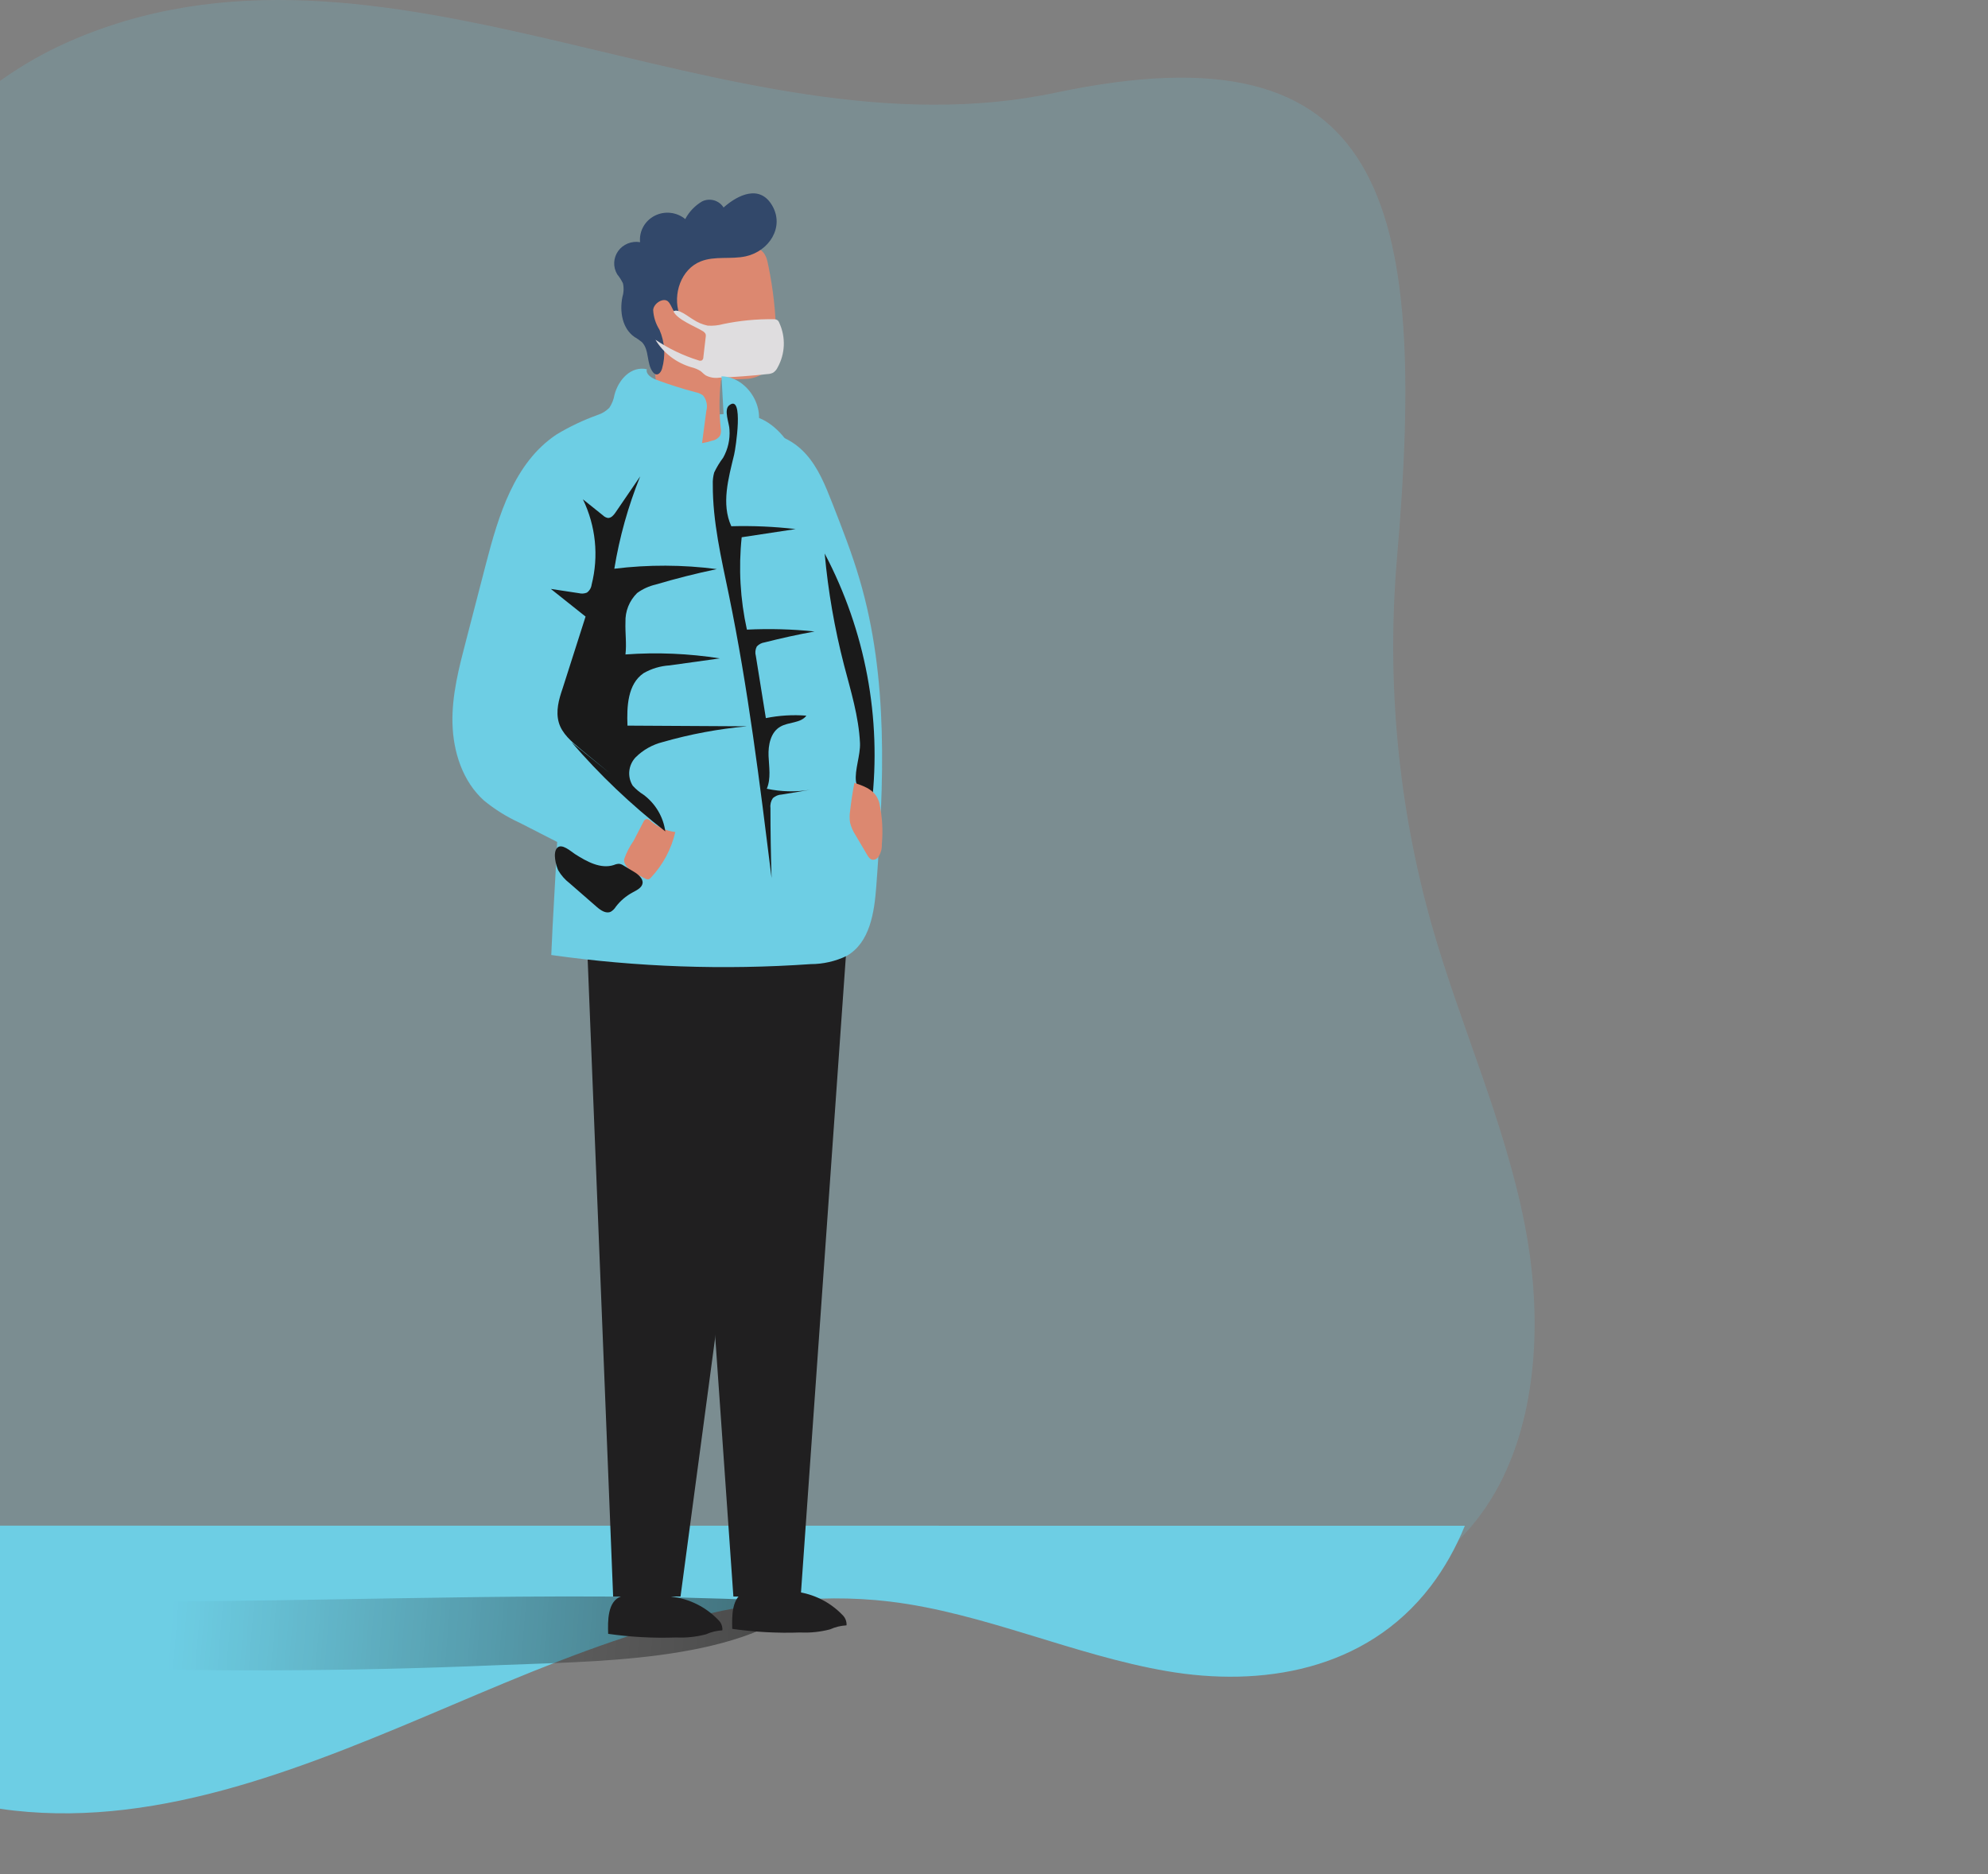 <svg width="228" height="215" viewBox="0 0 228 215" fill="none" xmlns="http://www.w3.org/2000/svg">
<rect x="0" y="0" width="228" height="215" fill="#808080" stroke="none"/>
<g opacity="0.8">
<path opacity="0.18" d="M172.742 168.688C171.696 171.021 170.355 173.17 168.76 175.068C161.18 184.038 148.94 185.705 138.045 184.012C127.149 182.319 116.7 177.867 105.77 176.677C88.384 174.787 71.27 181.253 54.77 187.595C38.271 193.937 21.157 200.468 3.771 198.709C-12.601 197.062 -29.362 186.006 -34.415 168.674C-34.73 167.601 -34.995 166.51 -35.209 165.406C-40.385 139.111 -18.403 114.496 -19.904 87.606C-20.321 80.094 -22.581 72.87 -23.526 65.416C-26.678 40.514 -13.094 14.16 7.613 4.903C43.95 -11.331 83.255 18.632 121.11 10.623C158.85 2.667 163.788 22.731 160.212 64.083C159.009 78.187 160.35 92.42 164.153 105.925C167.445 117.575 172.556 128.578 174.88 140.523C176.706 149.885 176.503 160.339 172.742 168.688Z" fill="#68E1FD"/>
<path d="M168 175.014C166.97 177.553 165.649 179.893 164.079 181.958C156.614 191.719 144.561 193.533 133.832 191.69C123.102 189.848 112.812 185.003 102.049 183.708C84.928 181.652 68.075 188.688 51.826 195.589C35.578 202.49 18.725 209.597 1.604 207.683C-14.518 205.891 -31.023 193.86 -36 175L168 175.014Z" fill="#68E1FD"/>
<path d="M5.511 191.168C3.426 189.318 4.941 186.288 7.676 185.002C10.412 183.717 13.905 183.674 17.167 183.681C41.985 183.681 67.685 182.339 92.366 183.815C84.514 190.73 67.699 190.554 56.867 191.013C39.784 191.741 22.623 191.79 5.511 191.168Z" fill="url(#paint0_linear)"/>
<path d="M61.601 82.033C61.269 76.604 61.156 71.163 61.262 65.71C61.341 61.769 61.659 57.495 64.3 54.515C65.505 53.26 66.911 52.208 68.464 51.4C70.787 50.065 73.184 48.857 75.645 47.783C79.571 48.624 84.002 46.371 87.553 48.172C89.278 49.062 90.439 50.715 91.428 52.36C96.393 60.688 98.392 70.464 98.645 80.105C98.898 89.746 97.541 99.353 96.17 108.902C87.401 110.696 78.322 109.149 69.503 107.595C68.718 107.504 67.958 107.264 67.266 106.889C65.44 105.766 65.332 103.266 65.26 101.161C65.094 95.454 61.947 87.754 61.601 82.033Z" fill="#68E1FD"/>
<path d="M89.018 38.905C89.018 40.091 88.967 41.377 88.188 42.288C87.566 42.943 86.722 43.354 85.813 43.446C84.913 43.524 84.007 43.524 83.107 43.446C83.049 43.432 82.989 43.431 82.93 43.445C82.872 43.459 82.819 43.487 82.774 43.526C82.73 43.565 82.696 43.615 82.676 43.67C82.656 43.725 82.65 43.784 82.66 43.842C82.472 45.596 82.472 47.364 82.66 49.118C82.716 49.4 82.691 49.691 82.588 49.959C82.483 50.114 82.347 50.247 82.188 50.349C82.029 50.451 81.851 50.52 81.664 50.552C80.999 50.775 80.302 50.894 79.6 50.905C78.099 50.905 76.713 50.164 75.4 49.45C75.501 46.905 75.363 44.356 74.988 41.836C74.512 38.58 73.631 35.316 73.999 32.046C74.074 30.759 74.553 29.526 75.371 28.515C76.569 27.187 78.51 26.763 80.321 26.763C82.724 26.724 85.088 27.359 87.134 28.592C87.856 29.087 87.964 29.722 88.137 30.563C88.397 31.848 88.606 33.141 88.751 34.441C88.919 35.923 89.008 37.413 89.018 38.905Z" fill="#F38A6B"/>
<path d="M85.546 29.398C83.843 29.779 81.974 29.334 80.358 29.984C78.106 30.881 77.146 33.741 77.897 36.002C77.247 36.235 77.132 35.083 76.626 34.589C76.121 34.095 74.988 34.752 74.909 35.55C74.952 36.353 75.2 37.132 75.63 37.817C76.245 39.226 76.351 40.797 75.933 42.274C75.832 42.62 75.573 43.03 75.212 42.938C75.086 42.891 74.976 42.81 74.894 42.705C74.115 41.723 74.505 40.12 73.61 39.237C73.335 39.012 73.043 38.809 72.736 38.629C71.365 37.654 71.055 35.74 71.373 34.109C71.54 33.587 71.565 33.032 71.445 32.498C71.267 32.131 71.047 31.785 70.788 31.467C70.543 31.06 70.423 30.592 70.441 30.12C70.46 29.648 70.616 29.191 70.891 28.802C71.167 28.415 71.551 28.112 71.997 27.931C72.443 27.75 72.932 27.697 73.408 27.78C73.347 27.168 73.475 26.553 73.774 26.012C74.073 25.472 74.53 25.032 75.087 24.747C75.643 24.463 76.274 24.347 76.898 24.416C77.522 24.484 78.111 24.733 78.589 25.131C79.03 24.289 79.703 23.585 80.531 23.097C80.956 22.893 81.444 22.852 81.898 22.983C82.352 23.113 82.74 23.406 82.984 23.803C84.68 22.299 87.17 21.148 88.578 23.606C89.985 26.064 88.202 28.804 85.546 29.398Z" fill="#1E3964"/>
<path d="M79.491 36.644C79.995 36.983 80.561 37.223 81.159 37.351C81.766 37.392 82.377 37.33 82.963 37.167C84.844 36.776 86.763 36.591 88.686 36.616C88.846 36.602 89.008 36.636 89.148 36.715C89.257 36.798 89.337 36.911 89.379 37.04C89.752 37.853 89.927 38.741 89.891 39.632C89.855 40.523 89.608 41.393 89.169 42.175C89.059 42.406 88.887 42.604 88.671 42.747C88.467 42.848 88.243 42.903 88.015 42.91C86.181 43.107 84.344 43.244 82.501 43.319C81.964 43.4 81.414 43.308 80.935 43.058C80.704 42.91 80.538 42.698 80.314 42.542C79.999 42.352 79.656 42.212 79.297 42.126C77.563 41.621 76.088 40.493 75.168 38.968C76.686 39.99 78.349 40.788 80.105 41.334C80.168 41.364 80.237 41.379 80.307 41.379C80.377 41.379 80.446 41.364 80.509 41.334C80.562 41.289 80.603 41.232 80.631 41.168C80.658 41.105 80.671 41.036 80.668 40.967L80.928 38.728C80.96 38.593 80.96 38.453 80.928 38.318C80.843 38.16 80.709 38.031 80.545 37.951C79.636 37.4 77.702 36.673 77.233 35.719C77.767 35.324 78.986 36.362 79.491 36.644Z" fill="#F6F4F6"/>
<path d="M67.273 106.91L70.319 183.13H78.048L88.043 108.422L67.273 106.91Z" fill="#080608"/>
<path d="M78.849 107.899L84.11 183.13H91.832L97.101 108.422L78.849 107.899Z" fill="#080608"/>
<path d="M69.749 187.411C72.329 187.779 74.937 187.919 77.543 187.827C78.695 187.882 79.849 187.76 80.964 187.467C81.556 187.199 82.195 187.043 82.847 187.008C82.865 186.782 82.829 186.556 82.744 186.346C82.659 186.135 82.527 185.946 82.356 185.793C80.952 184.332 79.071 183.395 77.038 183.144C75.378 182.876 72.881 182.579 71.264 183.109C69.648 183.639 69.705 185.998 69.749 187.411Z" fill="#080608"/>
<path d="M83.98 186.839C86.56 187.207 89.169 187.346 91.775 187.255C92.929 187.31 94.086 187.189 95.203 186.895C95.795 186.627 96.434 186.471 97.086 186.436C97.102 186.211 97.066 185.984 96.981 185.774C96.896 185.564 96.764 185.375 96.595 185.221C95.19 183.761 93.31 182.825 91.277 182.572C89.609 182.304 87.112 182.007 85.503 182.572C83.894 183.137 83.937 185.412 83.98 186.839Z" fill="#080608"/>
<path d="M67.071 87.521L74.396 93.25C73.798 94.888 73.074 96.479 72.231 98.01C72.016 98.499 71.666 98.919 71.221 99.225C70.319 99.741 69.178 99.268 68.255 98.802L59.594 94.373C58.123 93.702 56.747 92.844 55.503 91.823C53.056 89.619 51.981 86.25 51.894 82.994C51.807 79.738 52.652 76.538 53.475 73.388L55.733 64.679C57.177 59.127 58.967 53.081 63.816 49.846C65.315 48.941 66.904 48.186 68.558 47.593C69.059 47.43 69.512 47.151 69.879 46.78C70.181 46.335 70.383 45.832 70.47 45.304C70.925 43.545 72.368 41.956 74.18 42.352C74.035 42.938 74.736 43.369 75.32 43.581C76.763 44.117 78.25 44.588 79.78 44.993C80.086 45.048 80.375 45.172 80.624 45.353C80.83 45.604 80.971 45.898 81.036 46.213C81.102 46.528 81.089 46.853 81 47.162L80.278 52.643C80.177 53.448 82.169 53.893 82.71 53.272C83.157 52.576 83.324 51.743 83.179 50.934L82.746 43.164C85.871 43.227 88.123 47.176 86.528 49.803C88.693 49.33 90.937 50.439 92.402 52.057C93.867 53.674 94.676 55.744 95.469 57.757C96.595 60.631 97.721 63.506 98.587 66.466C101.929 77.816 101.373 89.874 100.5 101.655C100.276 104.657 99.778 108.118 97.101 109.651C95.814 110.269 94.399 110.59 92.965 110.59C83.042 111.281 73.072 110.931 63.225 109.545C63.369 105.681 63.788 99.501 63.946 95.637C65.909 96.195 66.891 100.581 68.868 101.048C70.651 101.507 72.563 100.546 73.725 99.148C74.802 97.676 75.583 96.017 76.027 94.26C76.17 94.031 76.26 93.774 76.292 93.508C76.324 93.241 76.296 92.971 76.211 92.716C76.126 92.461 75.986 92.227 75.8 92.03C75.613 91.833 75.386 91.678 75.132 91.576C72.65 90.036 69.539 89.082 67.071 87.521Z" fill="#68E1FD"/>
<path d="M96.805 76.305C95.718 72.098 94.975 67.814 94.582 63.492C99.252 72.355 101.128 82.375 99.973 92.282C99.973 91.456 98.299 90.629 98.169 89.633C98.003 88.341 98.688 86.632 98.631 85.24C98.486 82.168 97.57 79.243 96.805 76.305Z" fill="url(#paint1_linear)"/>
<path d="M73.978 100.772C74.1 100.849 74.245 100.882 74.389 100.864C74.494 100.828 74.585 100.762 74.649 100.673C76.034 99.198 76.999 97.394 77.449 95.439C76.405 95.305 75.425 94.87 74.635 94.189C74.483 94.062 74.31 93.914 74.122 93.956C73.934 93.999 73.848 94.161 73.769 94.316L72.671 96.435C72.211 97.09 71.845 97.803 71.582 98.554C71.445 99.586 73.155 100.355 73.978 100.772Z" fill="#F38A6B"/>
<path d="M70.037 88.772L66.609 85.946C65.563 85.085 64.444 84.145 64.083 82.86C63.723 81.574 64.083 80.253 64.516 78.996L67.158 70.725L63.174 67.553L66.393 68.041C66.697 68.118 67.019 68.096 67.309 67.977C67.458 67.87 67.583 67.733 67.676 67.576C67.769 67.42 67.829 67.246 67.851 67.066C68.683 63.788 68.331 60.329 66.855 57.276L69.157 59.12C69.313 59.275 69.515 59.379 69.734 59.416C70.102 59.416 70.376 59.099 70.579 58.802L73.422 54.642C72.043 58.057 71.048 61.61 70.456 65.237C74.36 64.756 78.312 64.771 82.212 65.279C79.852 65.773 77.507 66.367 75.197 67.052C74.427 67.231 73.702 67.562 73.068 68.027C72.624 68.466 72.277 68.99 72.047 69.566C71.818 70.141 71.711 70.757 71.733 71.375C71.69 72.604 71.878 73.847 71.733 75.069C75.347 74.808 78.98 74.959 82.559 75.521L76.785 76.326C75.736 76.39 74.718 76.695 73.812 77.216C71.979 78.466 71.878 81.044 71.964 83.234L85.676 83.312C82.398 83.607 79.157 84.213 75.999 85.12C74.824 85.415 73.753 86.019 72.902 86.865C72.491 87.297 72.236 87.849 72.174 88.437C72.113 89.025 72.25 89.616 72.563 90.121C72.933 90.531 73.361 90.887 73.833 91.18C75.188 92.204 76.075 93.709 76.302 95.369C72.381 92.313 68.779 88.885 65.549 85.134" fill="url(#paint2_linear)"/>
<path d="M84.197 52.148C83.54 54.875 82.703 57.799 83.872 60.363C86.335 60.295 88.801 60.403 91.248 60.688L85.063 61.627C84.691 65.168 84.893 68.744 85.662 72.222C88.25 72.095 90.844 72.166 93.42 72.434C91.496 72.787 89.59 73.204 87.704 73.684C87.354 73.732 87.031 73.9 86.795 74.158C86.621 74.494 86.583 74.882 86.687 75.245L87.834 82.372C89.362 82.063 90.927 81.968 92.482 82.09C91.832 82.973 90.447 82.796 89.494 83.354C88.375 83.99 88.094 85.473 88.144 86.716C88.195 87.959 88.44 89.301 87.942 90.474C89.567 90.82 91.245 90.863 92.886 90.601L89.653 91.138C89.278 91.155 88.92 91.3 88.642 91.547C88.413 91.876 88.313 92.275 88.361 92.671C88.361 95.355 88.404 98.036 88.491 100.716C87.141 89.838 85.799 78.939 83.591 68.225C82.725 64.036 81.729 59.833 81.75 55.567C81.73 55.105 81.784 54.643 81.909 54.197C82.194 53.597 82.54 53.027 82.941 52.495C83.488 51.517 83.738 50.407 83.663 49.295C83.663 48.589 82.941 46.957 83.663 46.469C85.323 45.212 84.37 51.428 84.197 52.148Z" fill="url(#paint3_linear)"/>
<path d="M97.988 89.803C97.779 90.884 97.613 91.964 97.49 93.059C97.425 93.49 97.425 93.928 97.49 94.359C97.621 94.881 97.84 95.378 98.14 95.828L99.446 98.046C99.59 98.293 99.771 98.569 100.059 98.618C100.18 98.629 100.301 98.61 100.412 98.563C100.523 98.516 100.62 98.443 100.695 98.35C101.008 97.907 101.163 97.376 101.135 96.838C101.28 95.26 101.185 93.67 100.853 92.12C100.478 90.714 99.359 90.241 97.988 89.803Z" fill="#F38A6B"/>
<path d="M64.019 99.826C64.355 100.404 64.804 100.913 65.339 101.323L68.442 104.028C68.897 104.424 69.51 104.841 70.052 104.579C70.288 104.437 70.487 104.241 70.629 104.007C71.149 103.325 71.814 102.761 72.578 102.354C73.047 102.1 73.624 101.825 73.696 101.309C73.769 100.793 73.206 100.292 72.7 99.995L71.524 99.289C71.373 99.18 71.197 99.11 71.012 99.084C70.804 99.086 70.6 99.132 70.413 99.218C68.89 99.72 67.288 98.823 65.945 97.968C65.484 97.671 64.423 96.683 63.896 97.262C63.369 97.841 63.773 99.275 64.019 99.826Z" fill="url(#paint4_linear)"/>
</g>
<defs>
<linearGradient id="paint0_linear" x1="122.287" y1="193.259" x2="19.606" y2="184.826" gradientUnits="userSpaceOnUse">
<stop offset="0.01"/>
<stop offset="0.13" stop-opacity="0.69"/>
<stop offset="1" stop-opacity="0"/>
</linearGradient>
<linearGradient id="paint1_linear" x1="1366.31" y1="4045.73" x2="1491.52" y2="4040.32" gradientUnits="userSpaceOnUse">
<stop offset="0.01"/>
<stop offset="0.13" stop-opacity="0.69"/>
<stop offset="1" stop-opacity="0"/>
</linearGradient>
<linearGradient id="paint2_linear" x1="3484.4" y1="5507.58" x2="4988.95" y2="5461.49" gradientUnits="userSpaceOnUse">
<stop offset="0.01"/>
<stop offset="0.13" stop-opacity="0.69"/>
<stop offset="1" stop-opacity="0"/>
</linearGradient>
<linearGradient id="paint3_linear" x1="2005.48" y1="7015.05" x2="2899.22" y2="7017.17" gradientUnits="userSpaceOnUse">
<stop offset="0.01"/>
<stop offset="0.13" stop-opacity="0.69"/>
<stop offset="1" stop-opacity="0"/>
</linearGradient>
<linearGradient id="paint4_linear" x1="2097.8" y1="1277.24" x2="2058.34" y2="1407.63" gradientUnits="userSpaceOnUse">
<stop offset="0.01"/>
<stop offset="0.13" stop-opacity="0.69"/>
<stop offset="1" stop-opacity="0"/>
</linearGradient>
</defs>
</svg>
